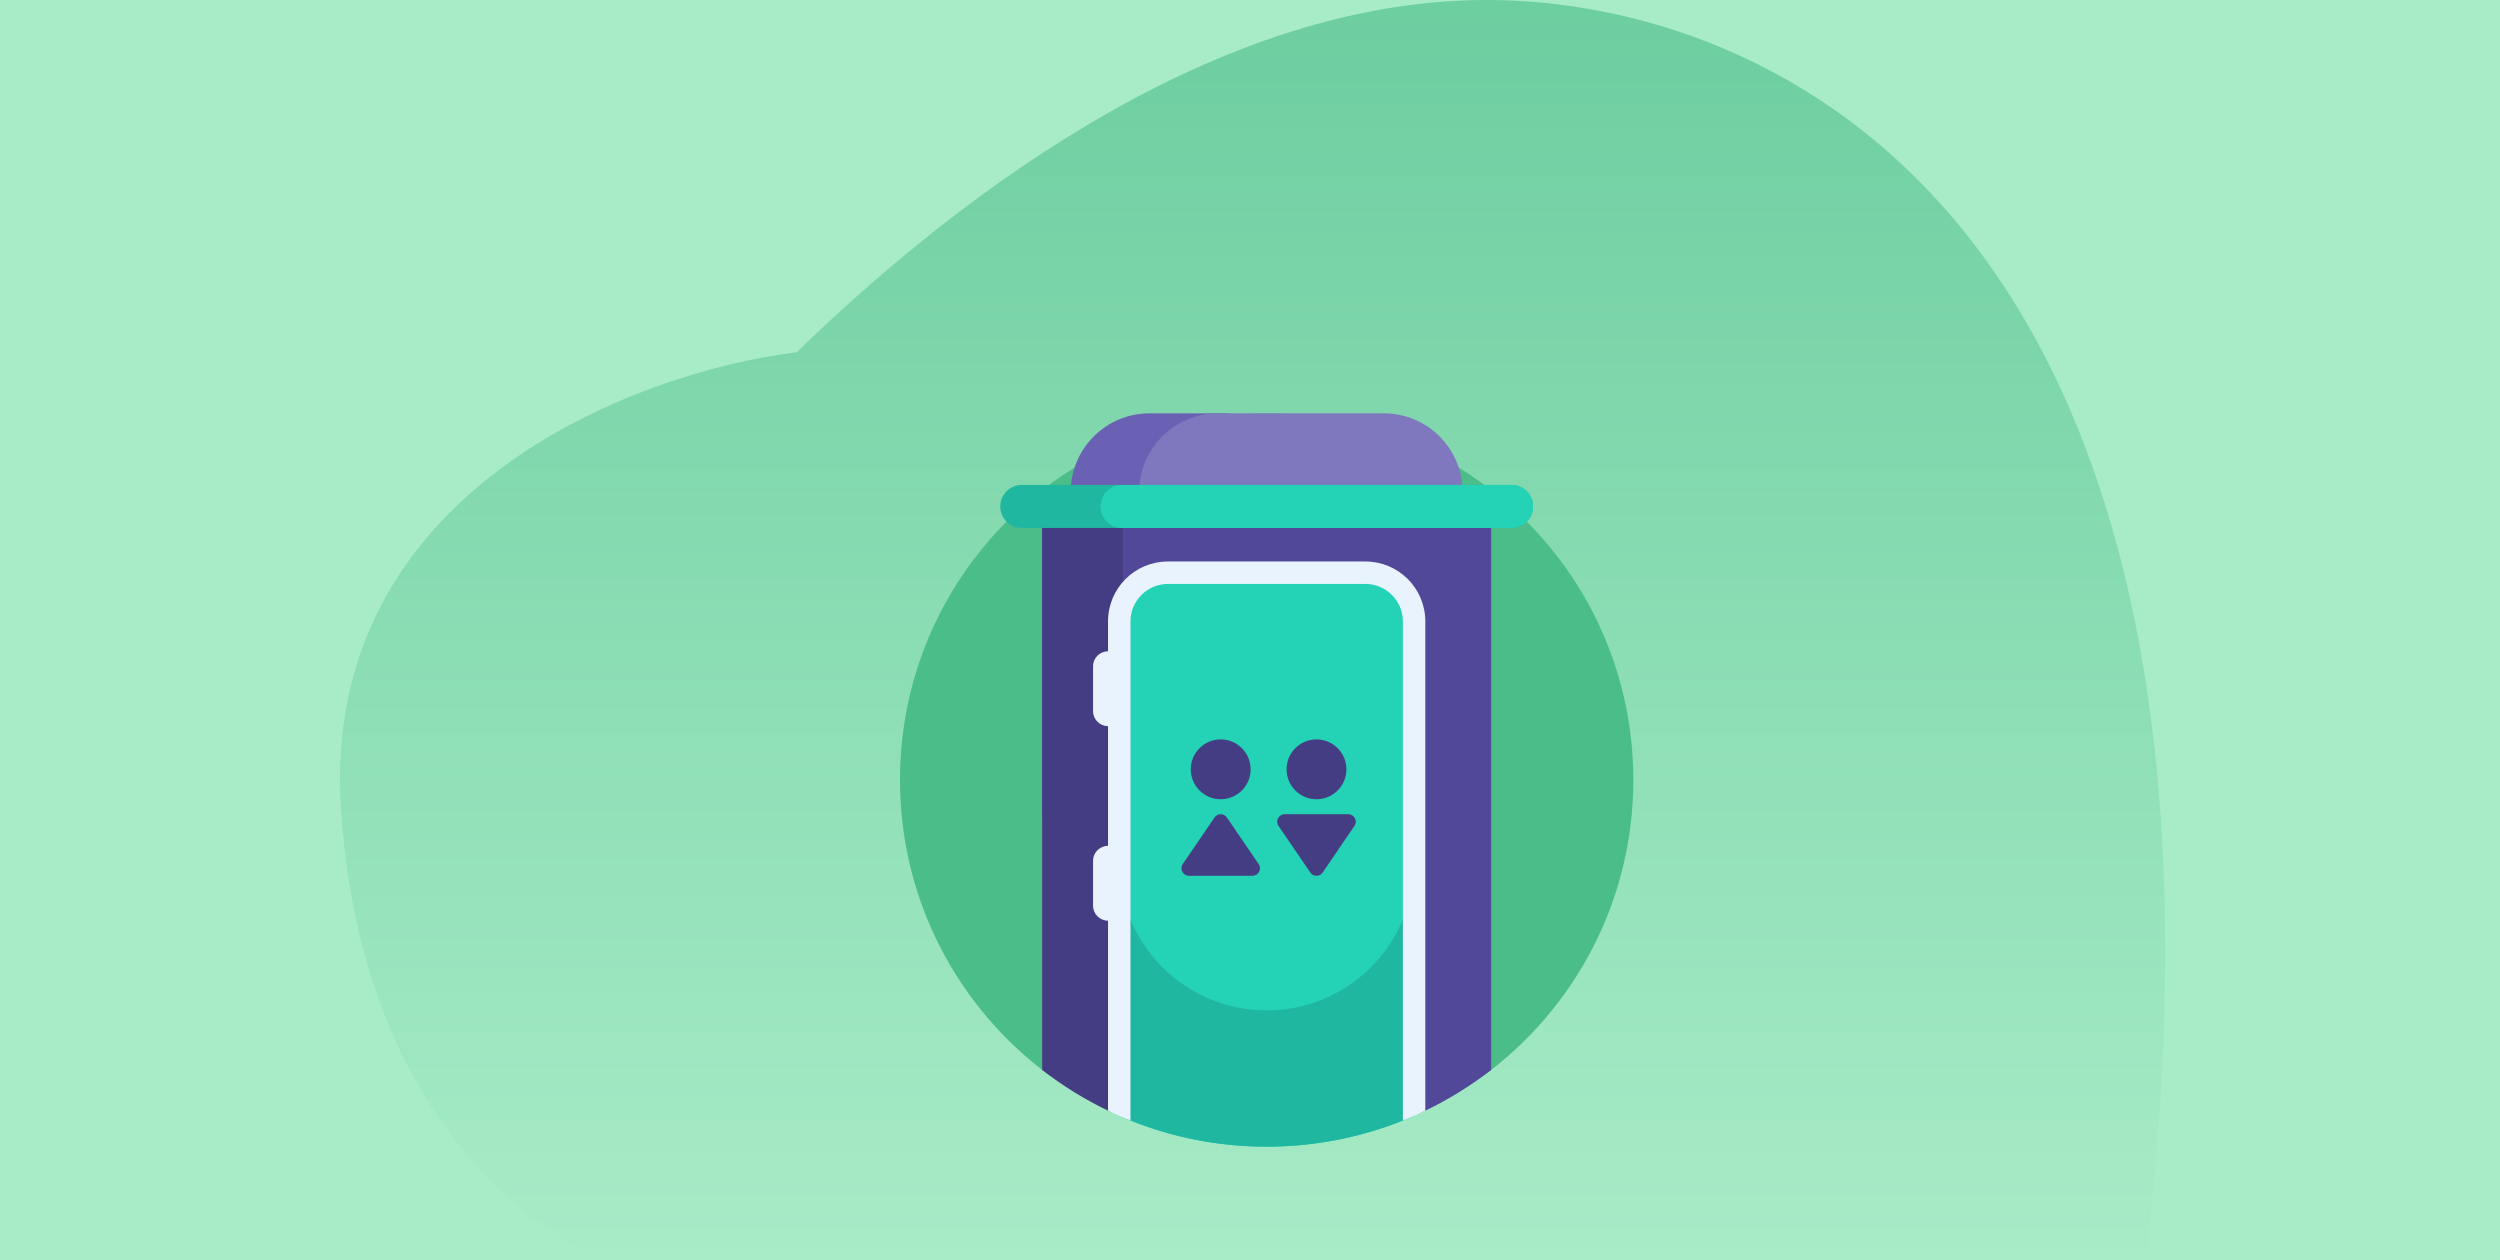 <svg width="375" height="189" viewBox="0 0 375 189" fill="none" xmlns="http://www.w3.org/2000/svg">
<rect width="375" height="189" fill="#A7EBC7"/>
<path fill-rule="evenodd" clip-rule="evenodd" d="M321.854 189H90.692C76.11 182.788 53.904 163.457 51.147 121.336C48.022 73.585 95.415 55.776 119.502 52.84C140.334 32.617 180.044 3.99521e-05 223.01 0C264.602 -3.86742e-05 340.586 31.075 321.854 189Z" fill="url(#paint0_linear)"/>
<path d="M135 117C135 86.624 159.624 62 190 62C220.376 62 245 86.624 245 117C245 135.126 236.231 151.205 222.704 161.225C213.563 154.453 202.249 150.449 190 150.449C177.751 150.449 166.437 154.453 157.296 161.225C143.769 151.205 135 135.126 135 117V117Z" fill="#4BBD89"/>
<path d="M183.322 85.633H172.419C165.893 85.633 160.602 80.343 160.602 73.816C160.602 67.29 165.893 62 172.419 62H183.322C189.848 62 195.138 67.29 195.138 73.816C195.138 80.343 189.848 85.633 183.322 85.633V85.633Z" fill="#6A61B4"/>
<path d="M207.581 85.633H182.695C176.169 85.633 170.879 80.343 170.879 73.816C170.879 67.29 176.169 62 182.695 62H207.581C214.107 62 219.398 67.29 219.398 73.816C219.398 80.343 214.107 85.633 207.581 85.633Z" fill="#8078BF"/>
<path d="M223.674 73V160.49C220.621 162.857 217.312 164.91 213.796 166.6C212.746 167.105 210.978 167.486 208.694 167.746C180.751 170.931 156.327 148.876 156.327 120.752V73H223.674Z" fill="#51489A"/>
<path d="M168.449 73V165.253C168.449 166.373 167.28 167.115 166.27 166.631C162.729 164.936 159.398 162.872 156.327 160.49V73H168.449Z" fill="#453D83"/>
<path d="M212.112 93.204V167.374C205.345 170.349 197.865 172 190 172C182.134 172 174.654 170.349 167.888 167.374V93.204C167.888 89.181 171.161 85.908 175.184 85.908H204.816C208.839 85.908 212.112 89.181 212.112 93.204V93.204Z" fill="#24D3B5"/>
<path d="M212.112 129.444V165.702C212.112 166.723 211.497 167.65 210.549 168.032C204.201 170.591 197.265 172 190 172C182.736 172 175.802 170.592 169.454 168.034C168.504 167.651 167.888 166.722 167.888 165.698V129.444C167.888 141.657 177.788 151.556 190 151.556C202.212 151.557 212.112 141.657 212.112 129.444Z" fill="#20B7A1"/>
<path d="M213.796 93.204V166.6C212.693 167.13 211.57 167.624 210.429 168.081V93.204C210.429 90.109 207.911 87.592 204.817 87.592H175.184C172.089 87.592 169.572 90.109 169.572 93.204V168.081C168.43 167.624 167.307 167.13 166.204 166.6V138.102C164.965 138.102 163.959 137.097 163.959 135.857V129.122C163.959 127.882 164.965 126.877 166.204 126.877V108.918C164.965 108.918 163.959 107.913 163.959 106.673V99.939C163.959 98.699 164.965 97.694 166.204 97.694V93.204C166.204 88.245 170.225 84.224 175.184 84.224H204.817C209.776 84.225 213.796 88.245 213.796 93.204Z" fill="#E9F3FE"/>
<path d="M226.738 79.188H153.262C151.482 79.188 150.039 77.745 150.039 75.965C150.039 74.185 151.482 72.742 153.262 72.742H226.738C228.518 72.742 229.961 74.185 229.961 75.965C229.961 77.745 228.518 79.188 226.738 79.188Z" fill="#20B7A1"/>
<path d="M226.738 79.188H168.301C166.521 79.188 165.078 77.745 165.078 75.965C165.078 74.185 166.521 72.742 168.301 72.742H226.738C228.518 72.742 229.961 74.185 229.961 75.965C229.961 77.745 228.518 79.188 226.738 79.188Z" fill="#24D3B5"/>
<path d="M188.802 129.612C189.311 130.357 188.777 131.367 187.875 131.367H178.335C177.433 131.367 176.899 130.357 177.408 129.612L182.178 122.624C182.624 121.971 183.586 121.971 184.032 122.624L188.802 129.612ZM183.105 119.889C185.585 119.889 187.595 117.879 187.595 115.399C187.595 112.919 185.585 110.909 183.105 110.909C180.625 110.909 178.615 112.919 178.615 115.399C178.615 117.879 180.625 119.889 183.105 119.889ZM202.242 122.134H192.702C191.8 122.134 191.267 123.144 191.775 123.889L196.545 130.878C196.991 131.531 197.954 131.531 198.399 130.878L203.169 123.889C203.678 123.144 203.144 122.134 202.242 122.134ZM197.472 119.889C199.952 119.889 201.962 117.879 201.962 115.399C201.962 112.919 199.952 110.909 197.472 110.909C194.993 110.909 192.982 112.919 192.982 115.399C192.982 117.879 194.993 119.889 197.472 119.889Z" fill="#453D83"/>
<defs>
<linearGradient id="paint0_linear" x1="188.581" y1="-138.276" x2="188.581" y2="189" gradientUnits="userSpaceOnUse">
<stop stop-color="#42B883"/>
<stop offset="1" stop-color="#A7EBC7"/>
</linearGradient>
</defs>
</svg>
